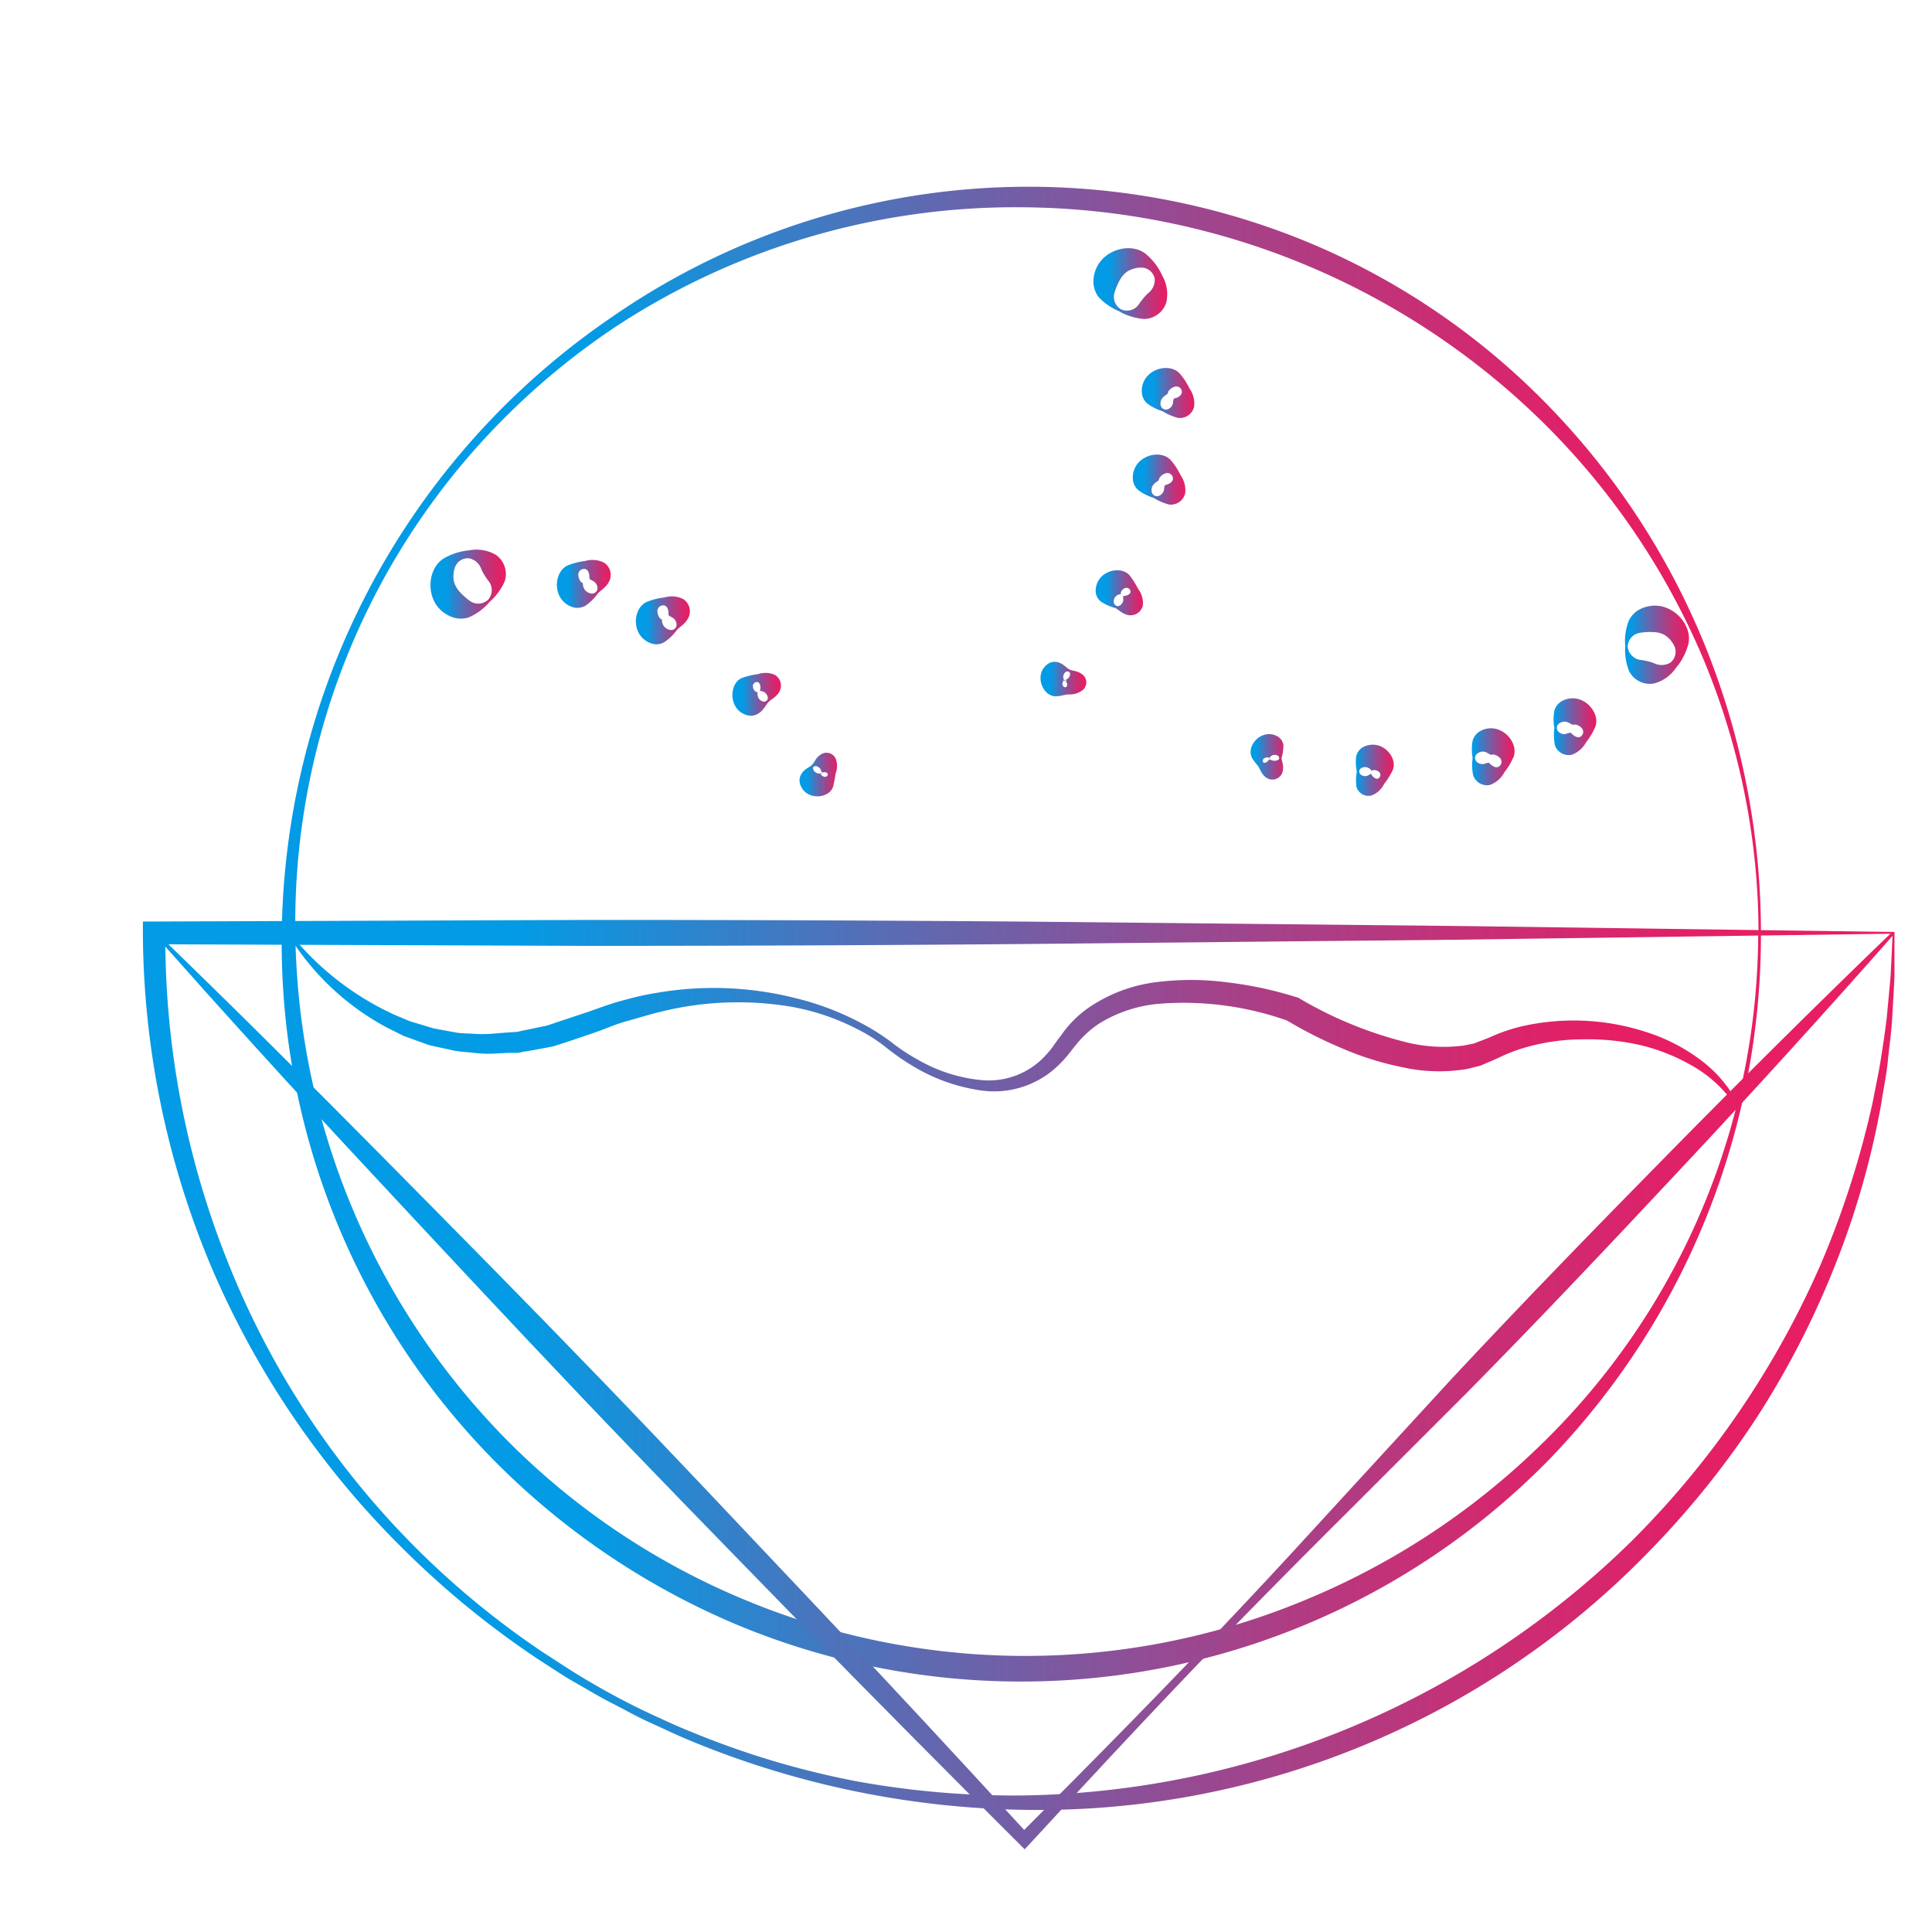 <svg xmlns="http://www.w3.org/2000/svg" xmlns:xlink="http://www.w3.org/1999/xlink" viewBox="0 0 192 192"><defs><style>.cls-1{fill:url(#linear-gradient);}.cls-2{fill:url(#linear-gradient-2);}.cls-3{fill:url(#linear-gradient-3);}.cls-4{fill:url(#linear-gradient-4);}.cls-5{fill:url(#linear-gradient-5);}.cls-6{fill:url(#linear-gradient-6);}.cls-7{fill:url(#linear-gradient-7);}.cls-8{fill:url(#linear-gradient-8);}.cls-9{fill:url(#linear-gradient-9);}.cls-10{fill:url(#linear-gradient-10);}.cls-11{fill:url(#linear-gradient-11);}.cls-12{fill:url(#linear-gradient-12);}.cls-13{fill:url(#linear-gradient-13);}.cls-14{fill:url(#linear-gradient-14);}.cls-15{fill:url(#linear-gradient-15);}.cls-16{fill:url(#linear-gradient-16);}.cls-17{fill:url(#linear-gradient-17);}.cls-18{fill:url(#linear-gradient-18);}.cls-19{fill:url(#linear-gradient-19);}</style><linearGradient id="linear-gradient" x1="27.4" y1="92.83" x2="176.11" y2="92.83" gradientUnits="userSpaceOnUse"><stop offset="0.21" stop-color="#039be5"/><stop offset="0.25" stop-color="#1293dc"/><stop offset="0.43" stop-color="#5d6ab2"/><stop offset="0.6" stop-color="#984991"/><stop offset="0.74" stop-color="#c23278"/><stop offset="0.85" stop-color="#dc236a"/><stop offset="0.91" stop-color="#e61e64"/><stop offset="1" stop-color="#e91e63"/></linearGradient><linearGradient id="linear-gradient-2" x1="123.84" y1="75.2" x2="128.47" y2="75.2" xlink:href="#linear-gradient"/><linearGradient id="linear-gradient-3" x1="160.41" y1="64.09" x2="168.28" y2="64.09" xlink:href="#linear-gradient"/><linearGradient id="linear-gradient-4" x1="153.37" y1="72.21" x2="159.07" y2="72.21" xlink:href="#linear-gradient"/><linearGradient id="linear-gradient-5" x1="145.24" y1="75.19" x2="150.95" y2="75.19" xlink:href="#linear-gradient"/><linearGradient id="linear-gradient-6" x1="133.73" y1="76.55" x2="138.9" y2="76.55" xlink:href="#linear-gradient"/><linearGradient id="linear-gradient-7" x1="103.45" y1="67.48" x2="108.08" y2="67.48" xlink:href="#linear-gradient"/><linearGradient id="linear-gradient-8" x1="108.62" y1="28.2" x2="116.5" y2="28.2" xlink:href="#linear-gradient"/><linearGradient id="linear-gradient-9" x1="113.44" y1="39.1" x2="119.14" y2="39.1" xlink:href="#linear-gradient"/><linearGradient id="linear-gradient-10" x1="112.54" y1="47.71" x2="118.25" y2="47.71" xlink:href="#linear-gradient"/><linearGradient id="linear-gradient-11" x1="108.86" y1="58.89" x2="114.02" y2="58.89" xlink:href="#linear-gradient"/><linearGradient id="linear-gradient-12" x1="79.24" y1="76.99" x2="83.87" y2="76.99" xlink:href="#linear-gradient"/><linearGradient id="linear-gradient-13" x1="42.72" y1="58.06" x2="50.6" y2="58.06" xlink:href="#linear-gradient"/><linearGradient id="linear-gradient-14" x1="55.3" y1="58.03" x2="61" y2="58.03" xlink:href="#linear-gradient"/><linearGradient id="linear-gradient-15" x1="63.16" y1="61.65" x2="68.86" y2="61.65" xlink:href="#linear-gradient"/><linearGradient id="linear-gradient-16" x1="72.73" y1="69" x2="77.9" y2="69" xlink:href="#linear-gradient"/><linearGradient id="linear-gradient-17" x1="14.19" y1="135.64" x2="189.5" y2="135.64" xlink:href="#linear-gradient"/><linearGradient id="linear-gradient-18" x1="27.59" y1="101.51" x2="173.84" y2="101.51" xlink:href="#linear-gradient"/><linearGradient id="linear-gradient-19" x1="14.44" y1="138.22" x2="189.07" y2="138.22" xlink:href="#linear-gradient"/></defs><title>ic_material_product_icon_192px copy 5</title><g id="mistika"><path class="cls-1" d="M174.76,92.71A70.71,70.71,0,0,0,169,64.84a72.74,72.74,0,0,0-16.11-23.3A74.53,74.53,0,0,0,101.75,20.6,72.4,72.4,0,0,0,61.41,32.32a71.78,71.78,0,0,0-11.06,9,71,71,0,0,0-21,51.41A72.92,72.92,0,0,0,50.86,143.6a72.23,72.23,0,0,0,23.4,15.49,72.43,72.43,0,0,0,55,.1,73.82,73.82,0,0,0,23.6-15.35,71.06,71.06,0,0,0,21.87-51.13Zm.24,0A75,75,0,0,1,154,145a73.44,73.44,0,0,1-80.75,16.47,74.56,74.56,0,0,1-24.05-16.23A73.26,73.26,0,0,1,28,92.71a75.34,75.34,0,0,1,5.84-28.16A75.06,75.06,0,0,1,60.85,31.48a72.68,72.68,0,0,1,69.3-7.34A71.62,71.62,0,0,1,154,40.45,74.13,74.13,0,0,1,169.62,64.6,76.09,76.09,0,0,1,175,92.71Z"/><path class="cls-2" d="M127.36,75.32c0,.28.24.71.12,1.32a1.05,1.05,0,0,1-1.32.79c-.59-.17-.86-.76-1-1.07s-.47-.58-.71-1c-.58-1,.45-2.47,1.76-2.4a1.68,1.68,0,0,1,.87.3,1.2,1.2,0,0,1,.46.76A4.2,4.2,0,0,1,127.36,75.32Zm-.24,0c0-.28-.49-.41-.77-.2a.59.59,0,0,0-.24.3.13.13,0,0,0,0,.13c.14,0,.14-.43-.41-.23-.25.1-.28.41-.08.48s.5-.25.49-.42-.09,0,.21.15S127.16,75.6,127.12,75.32Z"/><path class="cls-3" d="M161.76,64.21A1.45,1.45,0,0,0,163,65.58a6.19,6.19,0,0,1,1.36.32,1.69,1.69,0,0,0,1.64-.05,1.38,1.38,0,0,0,.4-1.64,2.79,2.79,0,0,0-.94-1.09,2.4,2.4,0,0,0-1.1-.3,5.85,5.85,0,0,0-1.33.06A1.43,1.43,0,0,0,161.76,64.21Zm-.25,0a5.76,5.76,0,0,1,.34-2.49,2.55,2.55,0,0,1,1-1.11,3.37,3.37,0,0,1,1.49-.42c2.18-.09,4,2.19,3.39,4a6,6,0,0,1-1.19,2.2,3.77,3.77,0,0,1-2.2,1.54,2.31,2.31,0,0,1-2.46-1.27A5.85,5.85,0,0,1,161.51,64.21Z"/><path class="cls-4" d="M154.72,72.34c0,.43.52.7.9.59s.44-.17.6,0,.56.47.87.27a.57.57,0,0,0,.08-.87,1.16,1.16,0,0,0-.62-.33c-.17,0-.25.06-.33,0l-.17-.09a1.24,1.24,0,0,0-.41-.18C155.26,71.65,154.7,71.91,154.72,72.34Zm-.25,0a4.78,4.78,0,0,1,0-1.72,1.61,1.61,0,0,1,.64-.88,2.18,2.18,0,0,1,1.08-.34c1.6-.08,2.89,1.69,2.3,2.94a6.7,6.7,0,0,1-.87,1.43A2.63,2.63,0,0,1,156.22,75a1.44,1.44,0,0,1-1.7-.95A5.56,5.56,0,0,1,154.47,72.34Z"/><path class="cls-5" d="M146.59,75.32c0,.43.52.7.91.59s.44-.17.59,0,.56.47.87.27a.56.56,0,0,0,.09-.87,1.22,1.22,0,0,0-.63-.33c-.16,0-.25.06-.33,0l-.16-.09a1.35,1.35,0,0,0-.41-.18C147.13,74.63,146.58,74.89,146.59,75.32Zm-.24,0a4.74,4.74,0,0,1,0-1.72,1.59,1.59,0,0,1,.65-.88,2.12,2.12,0,0,1,1.07-.34c1.6-.08,2.89,1.69,2.3,2.94a6.7,6.7,0,0,1-.87,1.43A2.63,2.63,0,0,1,148.09,78a1.44,1.44,0,0,1-1.7-1A5.21,5.21,0,0,1,146.35,75.32Z"/><path class="cls-6" d="M135.08,76.67c0,.36.49.56.83.41s.32-.25.4-.08.42.5.68.35a.4.4,0,0,0,0-.68.68.68,0,0,0-.54-.13c-.12,0-.13.13-.14.09a.67.67,0,0,0-.06-.11.74.74,0,0,0-.32-.23C135.59,76.13,135.07,76.32,135.08,76.67Zm-.24,0a4.48,4.48,0,0,1-.06-1.53,1.46,1.46,0,0,1,.56-.82,2,2,0,0,1,1-.31c1.45-.08,2.62,1.55,2,2.66a7.62,7.62,0,0,1-.79,1.24,2.3,2.3,0,0,1-1.24,1.14,1.24,1.24,0,0,1-1.51-.87A5.08,5.08,0,0,1,134.84,76.67Z"/><path class="cls-7" d="M106.29,66.53c.24.15.75.1,1.24.47a1,1,0,0,1,.13,1.53,2.07,2.07,0,0,1-1.42.48c-.38,0-.72.16-1.25.18-1.12.1-2-1.49-1.38-2.63a1.79,1.79,0,0,1,.65-.66,1.25,1.25,0,0,1,.89-.08C105.75,66,106,66.41,106.29,66.53Zm-.1.22c-.25-.14-.58.25-.52.6a.56.56,0,0,0,.16.34.15.15,0,0,0,.14,0c.11-.11-.32-.31-.39.27,0,.26.25.43.41.28s0-.56-.17-.63-.07.07.23-.12S106.46,66.83,106.19,66.75Z"/><path class="cls-8" d="M111.42,30.75a1.43,1.43,0,0,0,1.76-.51,7,7,0,0,1,.89-1.08,1.66,1.66,0,0,0,.68-1.49,1.38,1.38,0,0,0-1.3-1.08,2.73,2.73,0,0,0-1.39.37,2.44,2.44,0,0,0-.76.85,6.28,6.28,0,0,0-.53,1.23A1.44,1.44,0,0,0,111.42,30.75Zm-.1.22a5.92,5.92,0,0,1-2.1-1.4,2.52,2.52,0,0,1-.55-1.39,3.22,3.22,0,0,1,.28-1.52c.87-2,3.71-2.63,5.09-1.27a5.85,5.85,0,0,1,1.46,2,3.69,3.69,0,0,1,.41,2.64,2.34,2.34,0,0,1-2.22,1.67A6,6,0,0,1,111.32,31Z"/><path class="cls-9" d="M115.63,40.64c.37.23.86-.16.93-.55s0-.47.27-.53.66-.3.62-.67a.55.55,0,0,0-.74-.45,1.16,1.16,0,0,0-.57.41c-.09.14-.06.25-.13.3l-.15.11a1.35,1.35,0,0,0-.34.3C115.25,39.85,115.24,40.47,115.63,40.64Zm-.11.22a4.8,4.8,0,0,1-1.53-.78,1.59,1.59,0,0,1-.51-1,2.26,2.26,0,0,1,.17-1.12c.63-1.47,2.78-1.85,3.65-.77a6.44,6.44,0,0,1,.9,1.4,2.6,2.6,0,0,1,.47,1.82,1.45,1.45,0,0,1-1.6,1.12A5.52,5.52,0,0,1,115.52,40.86Z"/><path class="cls-10" d="M114.74,49.25c.36.22.86-.16.93-.55s0-.47.27-.54.66-.29.62-.66a.56.56,0,0,0-.74-.46,1.23,1.23,0,0,0-.57.42c-.1.14-.06.25-.13.3l-.16.11a1.49,1.49,0,0,0-.33.29C114.36,48.46,114.35,49.08,114.74,49.25Zm-.11.22a4.8,4.8,0,0,1-1.53-.78,1.59,1.59,0,0,1-.51-1,2.15,2.15,0,0,1,.17-1.12c.62-1.47,2.78-1.86,3.65-.77a6.58,6.58,0,0,1,.9,1.4,2.6,2.6,0,0,1,.47,1.82,1.46,1.46,0,0,1-1.6,1.12A5.52,5.52,0,0,1,114.63,49.47Z"/><path class="cls-11" d="M110.9,60.18c.3.2.72-.19.73-.56s-.09-.4.11-.4.63-.15.61-.45a.41.41,0,0,0-.61-.3.69.69,0,0,0-.36.43c0,.11.06.17,0,.16a.28.28,0,0,0-.12,0,.73.73,0,0,0-.36.19C110.63,59.48,110.58,60,110.9,60.18Zm-.11.23a4.69,4.69,0,0,1-1.39-.63,1.38,1.38,0,0,1-.5-.86,2,2,0,0,1,.15-1c.56-1.34,2.54-1.67,3.28-.65a8.17,8.17,0,0,1,.77,1.25,2.31,2.31,0,0,1,.48,1.61,1.25,1.25,0,0,1-1.45,1C111.47,61,111.13,60.53,110.79,60.41Z"/><path class="cls-12" d="M80.7,76c.23-.18.34-.68.85-1a1,1,0,0,1,1.49.37,2,2,0,0,1,0,1.49,11.37,11.37,0,0,1-.23,1.25c-.27,1.09-2.06,1.43-2.94.45a1.71,1.71,0,0,1-.4-.82,1.22,1.22,0,0,1,.2-.87C80,76.36,80.51,76.24,80.7,76Zm.17.17c-.21.19.06.63.41.68a.5.5,0,0,0,.37,0,.14.14,0,0,0,.07-.13c-.08-.13-.4.2.13.46.24.09.49-.1.39-.3s-.53-.17-.64,0,0,.09,0-.25S81.05,76,80.87,76.2Z"/><path class="cls-13" d="M48.49,59.62a1.45,1.45,0,0,0,.1-1.83,6,6,0,0,1-.74-1.18,1.65,1.65,0,0,0-1.2-1.12,1.35,1.35,0,0,0-1.43.87,2.73,2.73,0,0,0-.11,1.44,2.59,2.59,0,0,0,.56,1,6.68,6.68,0,0,0,1,.9A1.44,1.44,0,0,0,48.49,59.62Zm.18.18a5.7,5.7,0,0,1-2,1.52,2.44,2.44,0,0,1-1.49.08,3.32,3.32,0,0,1-1.36-.75c-1.6-1.47-1.28-4.37.44-5.24a6.08,6.08,0,0,1,2.39-.72,3.79,3.79,0,0,1,2.64.46,2.32,2.32,0,0,1,.86,2.64A6,6,0,0,1,48.67,59.8Z"/><path class="cls-14" d="M59.21,58.83c.33-.27.13-.86-.22-1.06s-.43-.19-.42-.42-.06-.73-.42-.8a.57.57,0,0,0-.68.55,1.26,1.26,0,0,0,.22.68c.1.13.22.13.24.22l0,.18a1.61,1.61,0,0,0,.17.41C58.35,58.94,58.93,59.15,59.21,58.83Zm.18.18a5,5,0,0,1-1.23,1.2,1.67,1.67,0,0,1-1.08.17,2.24,2.24,0,0,1-1-.52c-1.19-1.07-.86-3.24.44-3.71a6.9,6.9,0,0,1,1.63-.4A2.59,2.59,0,0,1,60,55.9a1.44,1.44,0,0,1,.54,1.87C60.22,58.42,59.66,58.68,59.39,59Z"/><path class="cls-15" d="M67.07,62.46c.33-.28.13-.87-.22-1.07s-.43-.18-.42-.42-.06-.72-.42-.8a.57.57,0,0,0-.68.55,1.26,1.26,0,0,0,.22.68c.1.13.22.13.24.22l0,.18a1.61,1.61,0,0,0,.17.41C66.21,62.56,66.79,62.77,67.07,62.46Zm.18.17A4.91,4.91,0,0,1,66,63.83a1.57,1.57,0,0,1-1.07.17,2.24,2.24,0,0,1-1-.52c-1.19-1.07-.86-3.23.44-3.7a6.44,6.44,0,0,1,1.63-.4,2.58,2.58,0,0,1,1.87.14,1.44,1.44,0,0,1,.54,1.87C68.08,62.05,67.52,62.3,67.25,62.63Z"/><path class="cls-16" d="M76.19,69.62c.28-.22,0-.74-.3-.87s-.41,0-.34-.23,0-.65-.24-.73a.4.4,0,0,0-.48.48.67.67,0,0,0,.29.48c.1.06.19,0,.16,0s0,0,0,.12a.84.84,0,0,0,.06.4C75.44,69.64,76,69.88,76.19,69.62Zm.17.17c-.26.25-.45.78-1,1.12a1.33,1.33,0,0,1-1,.19,1.91,1.91,0,0,1-.92-.46c-1.08-1-.75-3,.45-3.32A7.34,7.34,0,0,1,75.31,67a2.34,2.34,0,0,1,1.68.06,1.25,1.25,0,0,1,.46,1.69C77.11,69.33,76.58,69.51,76.36,69.79Z"/><path class="cls-17" d="M188.27,92.62l0,4.33c-.05,1.43-.15,2.84-.23,4.26s-.29,2.82-.43,4.24-.44,2.81-.65,4.21a83.08,83.08,0,0,1-4.72,16.4,86.36,86.36,0,0,1-7.89,15.17,87.9,87.9,0,0,1-10.81,13.3,84.52,84.52,0,0,1-61.82,25.33,90.4,90.4,0,0,1-33.23-6.92c-1.31-.54-2.59-1.17-3.89-1.75s-2.52-1.29-3.79-1.93-2.48-1.39-3.72-2.09-2.4-1.51-3.6-2.27A89,89,0,0,1,40.3,154.16a87.9,87.9,0,0,1-19.19-28,86.4,86.4,0,0,1-6.91-33.4V91.58h1.14l43.46-.16q21.74,0,43.43.17l43.21.44Zm-.18.17-43.59.6-43.21.43Q79.75,94,58.3,94l-43-.16,1.13-1.12a86.78,86.78,0,0,0,6.23,32.75A84.06,84.06,0,0,0,54,164.23c1.19.76,2.36,1.55,3.56,2.28s2.42,1.43,3.67,2.1,2.5,1.29,3.78,1.88,2.56,1.18,3.86,1.69A84.52,84.52,0,0,0,85,177a87.3,87.3,0,0,0,16.76,1.43,88.24,88.24,0,0,0,60.41-25.3A89.16,89.16,0,0,0,181,125.51a90.62,90.62,0,0,0,5.11-16c.26-1.38.57-2.76.79-4.15s.43-2.78.6-4.18l.39-4.21Z"/><path class="cls-18" d="M28.73,92.64a28.5,28.5,0,0,0,10.48,8.21l1.52.64,1.57.47.79.24.8.15,1.61.29c.54.07,1.09.06,1.63.1a11.1,11.1,0,0,0,1.63,0l1.63-.13.81-.05c.27,0,.54-.11.81-.15l1.6-.33.8-.17.78-.27,3.16-1.05c1.11-.38,2.2-.8,3.33-1.11s2.26-.6,3.41-.78A33.17,33.17,0,0,1,79,99.18a27.69,27.69,0,0,1,6.48,2.44,22,22,0,0,1,3,1.87,19.56,19.56,0,0,0,2.79,1.85,15.55,15.55,0,0,0,6.27,2,7.66,7.66,0,0,0,5.83-1.92,10.56,10.56,0,0,0,1.07-1.15c.34-.44.57-.83,1-1.36a10.82,10.82,0,0,1,2.58-2.65,15.21,15.21,0,0,1,6.77-2.64,27.45,27.45,0,0,1,7.13,0,36.91,36.91,0,0,1,6.94,1.49l.09,0,.15.09a39.89,39.89,0,0,0,10.78,4.41,15.41,15.41,0,0,0,5.55.3l.66-.13.33-.06.31-.12.61-.23.31-.12.37-.15a17.67,17.67,0,0,1,3.06-1.07,23.28,23.28,0,0,1,12.48.52,18.09,18.09,0,0,1,5.55,2.87,12.55,12.55,0,0,1,3.85,4.8l-.22.11a12.66,12.66,0,0,0-4.16-4.17,19.27,19.27,0,0,0-5.4-2.26,23.37,23.37,0,0,0-5.82-.61,20.68,20.68,0,0,0-5.72.79,16.77,16.77,0,0,0-2.63,1l-.32.15-.39.17-.79.34-.4.17-.41.1-.83.21a16.68,16.68,0,0,1-6.5-.16,30,30,0,0,1-6-1.88,43.3,43.3,0,0,1-5.6-2.84l.25.12a30.89,30.89,0,0,0-12.9-1.7,13.51,13.51,0,0,0-5.95,2,10.2,10.2,0,0,0-2.28,2.12c-.31.37-.71.93-1.11,1.37a11.5,11.5,0,0,1-1.34,1.27,9.19,9.19,0,0,1-6.93,1.85A18,18,0,0,1,90.81,106a23.94,23.94,0,0,1-2.87-2,16.41,16.41,0,0,0-2.83-1.77,23,23,0,0,0-6.35-2.16,31.91,31.91,0,0,0-13.27.52c-1.08.26-2.14.6-3.21.89s-2.09.76-3.14,1.12-2.22.77-3.33,1.12l-.84.27-.88.17-1.75.32c-.29,0-.58.12-.88.15l-.89,0-1.79.09a13.28,13.28,0,0,1-1.78-.1c-.59-.07-1.19-.09-1.78-.19l-1.74-.38c-.29-.07-.58-.12-.87-.2l-.84-.3-1.67-.61-1.59-.79a25.72,25.72,0,0,1-10-9.5Z"/><path class="cls-19" d="M188.27,92.79q-10.34,11.73-21,23.11c-7.1,7.6-14.25,15.17-21.56,22.58l-11,11q-5.55,5.51-11,11.07c-7.27,7.45-14.36,15.07-21.41,22.73l-.47.5-.5-.5q-11.05-11-22-22.2c-7.26-7.45-14.54-14.89-21.71-22.43s-14.27-15.16-21.36-22.77-14.09-15.33-21-23.12l.18-.17c7.49,7.23,14.87,14.58,22.21,22s14.63,14.8,21.86,22.29S73.84,151.94,81,159.51s14.23,15.19,21.26,22.87h-1c7.35-7.37,14.67-14.77,21.8-22.35,3.57-3.78,7.09-7.62,10.6-11.46l10.56-11.5c7.1-7.61,14.36-15.07,21.66-22.49s14.68-14.75,22.2-22Z"/></g></svg>